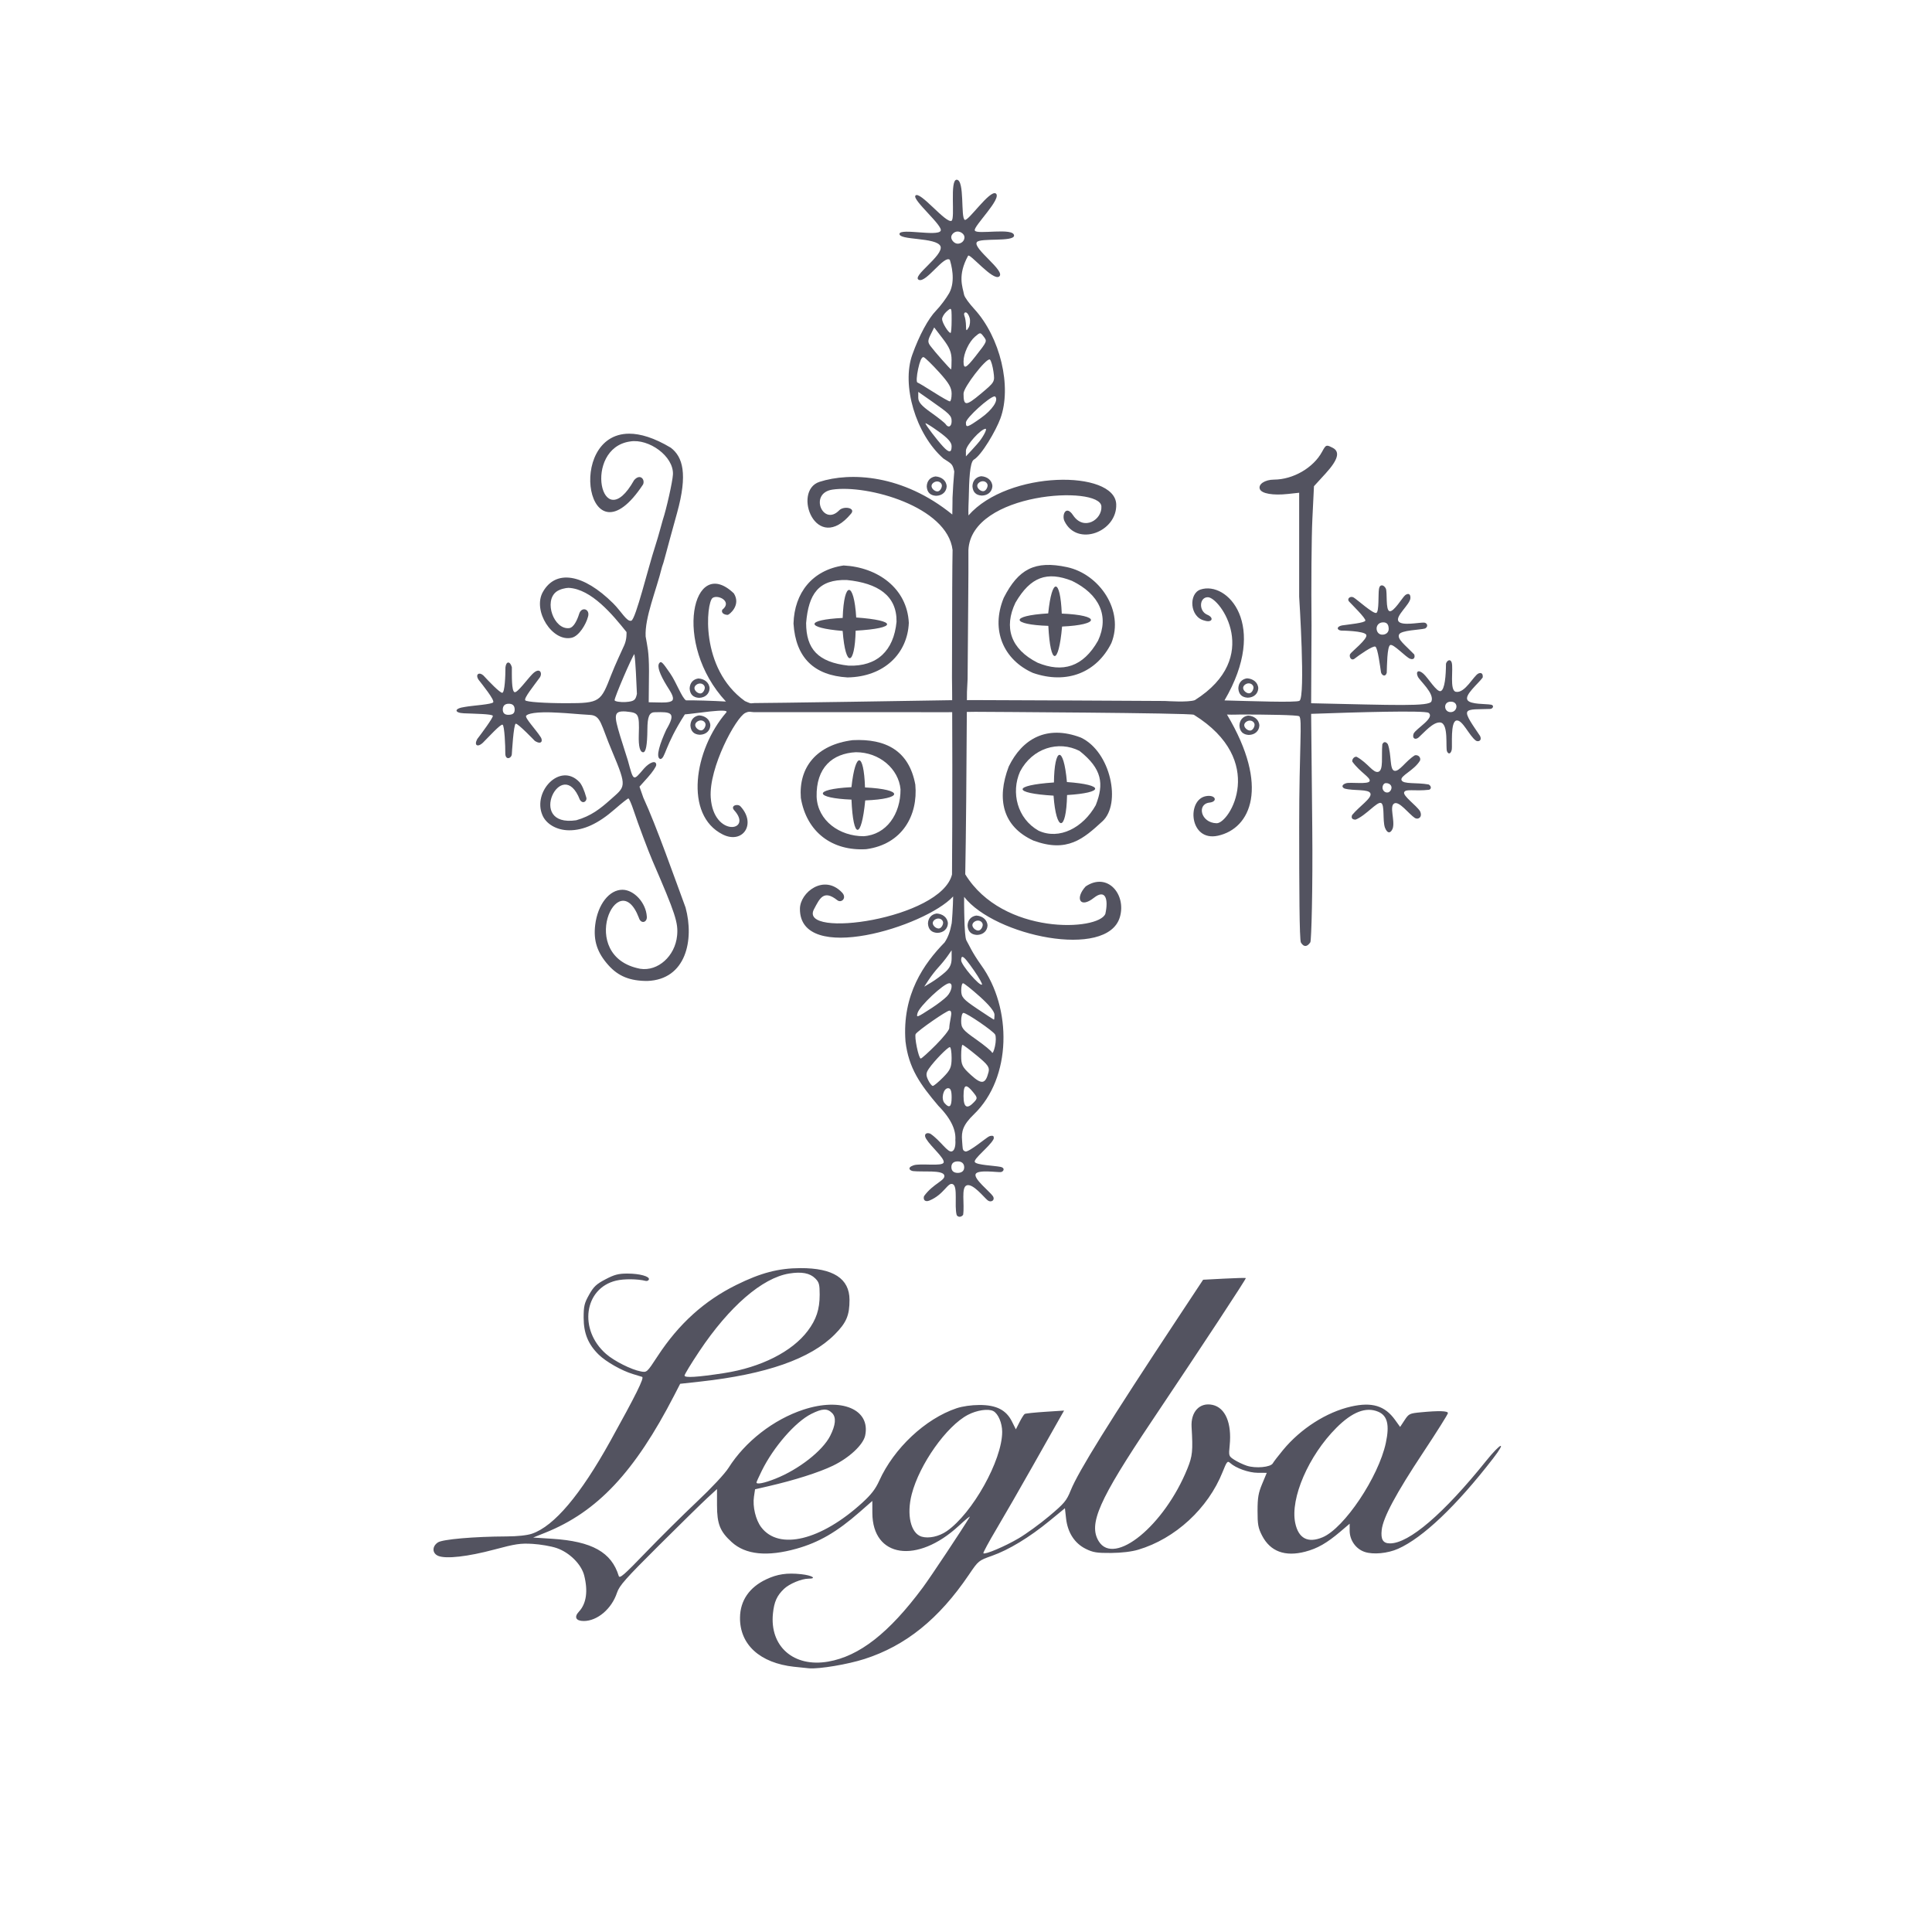 <?xml version="1.0" encoding="UTF-8" standalone="no"?>
<!-- Created with Inkscape (http://www.inkscape.org/) -->

<svg
   xmlns:dc="http://purl.org/dc/elements/1.1/"
   xmlns:cc="http://creativecommons.org/ns#"
   xmlns:rdf="http://www.w3.org/1999/02/22-rdf-syntax-ns#"
   xmlns:svg="http://www.w3.org/2000/svg"
   xmlns="http://www.w3.org/2000/svg"
   xmlns:sodipodi="http://sodipodi.sourceforge.net/DTD/sodipodi-0.dtd"
   xmlns:inkscape="http://www.inkscape.org/namespaces/inkscape"
   width="300mm"
   height="300mm"
   viewBox="0 0 300 300"
   version="1.1"
   id="svg8"
   inkscape:version="0.92.2 (5c3e80d, 2017-08-06)"
   sodipodi:docname="Vertical-Center.svg">
  <defs
     id="defs2" />
  <sodipodi:namedview
     id="base"
     pagecolor="#ffffff"
     bordercolor="#666666"
     borderopacity="1.0"
     inkscape:pageopacity="0.0"
     inkscape:pageshadow="2"
     inkscape:zoom="0.7"
     inkscape:cx="330.99761"
     inkscape:cy="451.68303"
     inkscape:document-units="mm"
     inkscape:current-layer="layer1"
     showgrid="false"
     inkscape:window-width="2560"
     inkscape:window-height="1340"
     inkscape:window-x="2560"
     inkscape:window-y="27"
     inkscape:window-maximized="1" />
  <g
     inkscape:label="Layer 1"
     inkscape:groupmode="layer"
     id="layer1"
     transform="translate(0,3)">
    <g
       id="g891"
       transform="matrix(0.296,0,0,0.296,61.395,191.691)">
      <g
         transform="translate(-719.973,-583.123)"
         id="g102" />
      <path
         inkscape:connector-curvature="0"
         id="path4703"
         d="m 209.231,216.649 c -17.992,-1.966 -28.629,-11.646 -28.444,-25.882 0.115,-8.848 4.884,-15.797 13.708,-19.976 5.864,-2.777 10.934,-3.525 18.429,-2.718 5.659,0.609 8.463,2.346 3.788,2.346 -3.609,0 -10.046,2.684 -12.844,5.356 -3.722,3.555 -5.167,6.765 -5.799,12.893 -1.785,17.303 10.896,28.38 28.93,25.27 16.388,-2.826 31.966,-15.011 49.669,-38.85 4.1,-5.52 20.922,-30.835 24.62,-37.051 0.454,-0.762 -2.101,1.319 -5.68,4.626 -21.912,20.255 -45.314,16.779 -45.391,-6.742 l -0.017,-6.278 -6.674,5.847 c -11.915,10.437 -21.333,15.904 -33.07,19.196 -15.401,4.32 -26.726,3.175 -34.01,-3.438 -6.146,-5.581 -7.72,-9.531 -7.72,-19.371 v -8.474 l -5.063,4.66 c -2.785,2.562 -14.265,13.818 -25.511,25.012 -17.504,17.423 -20.656,20.983 -21.895,24.732 -2.788,8.435 -10.297,14.818 -17.434,14.818 -4.131,0 -5.197,-2.056 -2.542,-4.905 3.892,-4.175 4.848,-10.69 2.779,-18.947 -1.486,-5.93 -7.766,-12.16 -14.569,-14.451 -2.785,-0.938 -8.378,-1.906 -12.428,-2.153 -6.428,-0.391 -9.002,-0.009 -20.232,2.99 -13.755,3.675 -25.112,4.976 -29.251,3.35 -3.328,-1.307 -3.458,-5.013 -0.25,-7.126 2.471,-1.627 18.876,-3.052 35.99,-3.126 5.765,-0.023 10.819,-0.57 13.364,-1.441 11.594,-3.971 25.362,-20.251 41.064,-48.56 13.537,-24.403 17.944,-33.302 16.688,-33.703 -0.668,-0.213 -2.872,-0.886 -4.897,-1.495 -5.79,-1.74 -14.039,-6.427 -17.843,-10.137 -5.557,-5.42 -7.934,-11.24 -7.934,-19.428 0,-6.054 0.365,-7.588 2.86,-12.028 2.387,-4.247 3.809,-5.586 8.597,-8.095 4.69,-2.459 6.787,-3.007 11.502,-3.007 6.417,0 11.854,1.503 11.261,3.112 -0.213,0.578 -0.956,0.909 -1.652,0.736 -4.337,-1.081 -11.397,-1.145 -15.563,-0.141 -16.778,4.045 -19.754,25.739 -5.272,38.43 4.28,3.751 13.191,8.243 18.244,9.196 3.196,0.602 3.208,0.591 8.841,-8.017 11.079,-16.934 24.457,-29.042 41.278,-37.359 12.81,-6.334 22.101,-8.772 33.602,-8.817 17.182,-0.067 25.758,5.467 25.771,16.631 0.008,8.188 -1.62,11.999 -7.779,18.19 -12.707,12.772 -35.848,20.883 -70.467,24.697 l -10.587,1.167 -3.097,6.014 C 125.556,114.473 105.946,135.366 78.609,146.311 l -6.341,2.539 10.024,0.645 c 20.864,1.341 31.071,7.05 34.88,19.506 0.464,1.519 2.8,-0.511 14.088,-12.244 7.442,-7.736 19.526,-19.719 26.854,-26.63 7.799,-7.355 14.701,-14.747 16.644,-17.825 8.705,-13.788 23.583,-25.366 39.234,-30.529 20.027,-6.607 35.35,-0.196 32.451,13.576 -1.019,4.839 -8.364,11.696 -16.957,15.833 -7.289,3.509 -20.105,7.582 -33.75,10.726 l -7.053,1.625 -0.577,3.873 c -0.773,5.173 0.896,12.192 3.81,16.031 9.315,12.273 31.322,6.933 53.032,-12.869 4.667,-4.257 6.919,-7.177 8.871,-11.504 7.7,-17.067 24.224,-32.561 40.571,-38.042 3.078,-1.032 7.771,-1.705 11.968,-1.717 8.896,-0.024 14.062,2.602 17.101,8.694 l 2.038,4.086 1.925,-3.793 c 1.059,-2.086 2.277,-4.011 2.708,-4.279 0.431,-0.267 5.257,-0.777 10.724,-1.132 l 9.939,-0.646 -2.319,4.076 c -1.276,2.242 -7.605,13.444 -14.066,24.893 -6.46,11.449 -15.042,26.361 -19.07,33.136 -4.029,6.777 -7.13,12.515 -6.893,12.754 0.834,0.838 11.333,-3.608 18.521,-7.843 3.992,-2.352 11.217,-7.608 16.055,-11.679 7.928,-6.671 9.039,-8.001 11.256,-13.474 4.062,-10.029 20.176,-35.959 56.308,-90.61 l 13.151,-19.892 11.048,-0.575 c 6.076,-0.316 11.188,-0.452 11.36,-0.303 0.326,0.283 -22.319,34.714 -49.557,75.355 -27.549,41.104 -33.099,53.679 -27.651,62.657 8.131,13.402 34.506,-8.188 46.592,-38.139 2.634,-6.528 2.9,-9.217 2.155,-21.742 -0.478,-8.035 4.308,-13.068 11.019,-11.587 6.692,1.477 10.129,9.582 8.973,21.16 -0.563,5.646 -0.544,5.708 2.414,7.628 1.64,1.065 4.583,2.466 6.541,3.114 4.619,1.529 12.511,0.808 13.654,-1.248 0.47,-0.844 2.918,-4.026 5.441,-7.073 9.258,-11.181 22.778,-19.805 35.614,-22.718 10.955,-2.486 17.721,-0.44 23.066,6.975 l 2.678,3.715 2.334,-3.543 c 2.234,-3.392 2.602,-3.569 8.628,-4.14 9.408,-0.893 14.12,-0.75 14.12,0.428 0,0.571 -5.825,9.835 -12.944,20.586 -14.349,21.668 -21.072,34.218 -21.797,40.698 -0.565,5.035 0.689,7.067 4.361,7.067 10.003,0 28.159,-15.58 50.396,-43.248 7.786,-9.688 11.062,-10.884 3.694,-1.35 -19.214,24.867 -36.855,41.648 -49.865,47.431 -5.487,2.439 -13.076,3.148 -17.542,1.638 -4.629,-1.565 -7.859,-6.15 -7.859,-11.156 v -3.636 l -4.833,4.11 c -7.13,6.062 -12.05,8.877 -18.449,10.556 -10.652,2.794 -18.402,-0.103 -22.694,-8.485 -2.02,-3.944 -2.354,-5.793 -2.343,-12.952 0.009,-6.904 0.431,-9.354 2.425,-14.134 l 2.412,-5.783 -4.726,-0.018 c -4.709,-0.017 -11.501,-2.438 -14.492,-5.159 -1.377,-1.252 -1.734,-0.825 -3.944,4.723 -7.628,19.149 -24.864,35.022 -44.289,40.786 -3.474,1.03 -8.768,1.662 -14.268,1.703 -7.446,0.053 -9.413,-0.266 -13.224,-2.151 -5.848,-2.893 -9.503,-8.524 -10.336,-15.924 l -0.606,-5.385 -8.138,6.673 c -10.495,8.606 -21.281,15.148 -30.146,18.282 -7.017,2.481 -7.086,2.538 -12.12,9.968 -15.712,23.187 -33.113,37.219 -54.777,44.171 -8.729,2.801 -23.492,5.285 -28.999,4.878 -0.76,-0.054 -4.281,-0.418 -7.825,-0.806 z m 277.169,-67.939 c 11.367,-4.772 29.363,-31.632 33.186,-49.53 2.024,-9.476 0.832,-14.31 -4.031,-16.352 -6.386,-2.682 -13.572,0.087 -21.912,8.445 -14.602,14.631 -24.27,36.96 -21.601,49.886 1.688,8.171 6.658,10.784 14.358,7.551 z m -197.18,-3.198 c 13.51,-9.341 29.103,-37.261 29.103,-52.107 0,-4.614 -2.087,-9.525 -4.63,-10.893 -2.605,-1.401 -8.691,-0.499 -13.398,1.985 -11.204,5.913 -25.34,25.902 -29.416,41.594 -2.801,10.784 -0.526,20.575 5.179,22.282 3.707,1.109 9.122,-0.065 13.161,-2.86 z m -89.895,-27.518 c 12.265,-4.858 24.779,-14.635 28.753,-22.465 2.916,-5.744 3.261,-9.752 1.032,-11.991 -2.537,-2.55 -5.157,-2.444 -10.917,0.441 -8.358,4.186 -19.804,17.322 -25.962,29.795 -1.536,3.11 -2.793,5.888 -2.793,6.171 0,1.164 4.031,0.368 9.887,-1.951 z M 172.407,62.583 c 19.303,-2.969 35.705,-11.249 43.928,-22.175 4.482,-5.956 6.246,-11.316 6.246,-18.983 0,-5.369 -0.305,-6.492 -2.308,-8.504 -2.81,-2.824 -7.184,-3.642 -13.737,-2.57 -14.096,2.306 -31.415,17.3 -47.08,40.761 -4.27,6.394 -7.762,12.134 -7.762,12.757 0,1.282 6.75,0.863 20.714,-1.285 z"
         style="fill:#535360;fill-opacity:1;stroke:none;stroke-width:0.923" />
    </g>
    <g
       transform="matrix(0.805,0,0,0.805,62.844,-45.116)"
       id="layer1-3"
       inkscape:label="Layer 1"
       style="fill:#535360;fill-opacity:1">
      <g
         transform="matrix(0.746,0,0,0.746,-18.055,-14.978)"
         id="g1007"
         style="fill:#535360;fill-opacity:1">
        <g
           transform="matrix(0.924,0,0,0.885,15.238,124.802)"
           style="fill:#535360;fill-opacity:1"
           id="g2167">
          <path
             style="fill:#535360;fill-opacity:1;fill-rule:nonzero;stroke:none;stroke-width:0.667"
             d="m 164.417,28.558 c 0.917,0 1.937,0.78 1.925,1.703 -0.015,1.144 -0.972,1.851 -1.889,1.851 -0.917,0 -1.816,-1.041 -1.816,-1.889 0,-0.811 0.863,-1.666 1.779,-1.666 z m -2,22.599 c 0.326,0.045 0.332,0.93 0.332,3.26 0,2.073 -0.132,3.769 -0.295,3.769 -0.609,0 -2.372,-3.005 -2.372,-4.045 0,-0.595 0.601,-1.625 1.334,-2.289 0.494,-0.447 0.804,-0.722 1,-0.695 z m 4.248,1.029 c 0.399,0 0.909,0.729 1.132,1.619 0.223,0.89 0.088,2.164 -0.301,2.832 -0.626,1.076 -0.709,1.013 -0.727,-0.562 -0.011,-0.978 -0.203,-2.254 -0.426,-2.834 -0.223,-0.58 -0.078,-1.055 0.321,-1.055 z m -8.797,4.387 2.423,3.307 c 1.876,2.558 2.429,3.948 2.441,6.141 0.009,1.558 -0.059,2.822 -0.15,2.809 -0.24,-0.034 -4.663,-5.274 -5.754,-6.816 -0.786,-1.112 -0.778,-1.603 0.059,-3.37 z m 12.835,1.72 c 0.301,-7.09e-4 0.539,0.315 0.998,0.942 1.025,1.401 1.046,1.35 -2.285,5.789 -2.67,3.558 -3.334,3.853 -3.334,1.475 0,-2.317 1.524,-5.72 3.252,-7.26 0.707,-0.63 1.069,-0.945 1.369,-0.945 z m -15.846,6.959 c 0.033,0.004 0.065,0.012 0.098,0.027 0.436,0.195 2.368,2.167 4.293,4.383 2.733,3.146 3.5,4.523 3.5,6.278 0,1.236 -0.225,2.245 -0.5,2.244 -0.275,-0.001 -2.3,-1.2 -4.5,-2.664 -2.2,-1.464 -4.26,-2.75 -4.577,-2.857 -0.317,-0.107 -0.224,-1.893 0.207,-3.967 0.449,-2.161 0.922,-3.334 1.381,-3.437 0.033,-0.007 0.065,-0.009 0.098,-0.005 z m 18.529,0.682 c 0.036,0.007 0.066,0.023 0.091,0.048 0.325,0.325 0.769,1.928 0.985,3.563 0.391,2.96 0.375,2.99 -3.596,6.457 -4.142,3.616 -4.785,3.6 -4.785,-0.106 0,-1.841 6.18,-10.181 7.305,-9.963 z m -19.971,9.473 3.5,2.554 c 5.352,3.908 5.832,4.404 5.832,6.039 0,1.568 -0.936,2.036 -1.676,0.838 -0.232,-0.375 -2.049,-1.885 -4.039,-3.355 -2.737,-2.022 -3.617,-3.087 -3.617,-4.375 z m 21.309,1.318 c 0.095,-0.011 0.167,0.005 0.213,0.051 1.043,1.043 -0.814,3.933 -4.059,6.315 -3.764,2.763 -4.131,2.876 -4.131,1.276 0,-1.326 6.553,-7.481 7.977,-7.641 z m -19.29,7.838 c 0.012,-0.003 0.031,-3.55e-4 0.055,0.006 0.343,0.094 1.827,1.081 3.592,2.401 2.631,1.968 3.666,3.185 3.666,4.312 0,1.971 -0.73,1.992 -2.42,0.071 -1.812,-2.061 -4.912,-6.332 -4.912,-6.768 0,-0.012 0.006,-0.02 0.019,-0.022 z m 13.914,84.32 c 1.906,0.014 60.334,0.313 61.186,0.866 20.64,13.386 9.988,31.786 6.364,31.691 -4.483,-0.118 -5.565,-5.595 -2.023,-6.027 2.482,-0.264 1.761,-2.445 -1.012,-1.878 -5.389,1.103 -4.588,13.387 3.421,11.546 9.16,-2.105 14.547,-14.312 2.516,-35.4 1.829,0.09 2.736,-0.011 3.886,-0.011 7.425,0.002 15.807,0.134 16.32,0.509 0.943,0.689 -0.004,9.011 0.003,32.508 0.005,17.252 0.054,32.87 0.484,33.608 0.846,1.453 1.781,1.246 2.635,-0.074 0.297,-0.458 0.709,-15.534 0.539,-33.5 l -0.314,-33.244 c 12.92,-0.489 31.636,-1.043 32.86,-0.301 1.892,1.496 -3.507,4.573 -4.188,6.094 -0.482,1.475 0.557,1.897 1.434,1.076 1.594,-1.492 4.072,-4.605 6.076,-4.344 2.36,0.386 1.384,7.363 1.849,8.451 0.466,1.088 1.161,0.539 1.332,-0.614 0.171,-1.152 -0.428,-8.043 1.276,-8.41 1.704,-0.367 3.556,4.443 5.486,5.889 0.642,0.41 1.763,0.011 1.158,-1.36 -2.121,-3.311 -4.041,-6.015 -3.605,-7.037 0.436,-1.022 3.356,-0.723 6.355,-0.878 0.804,0.039 1.338,-1.068 0.281,-1.252 -1.574,-0.273 -5.605,-0.041 -6.515,-1.275 -1.082,-1.467 2.994,-4.867 4.201,-6.643 0.148,-1.022 -0.281,-1.571 -1.158,-1.203 -1.324,0.555 -3.779,5.903 -6.35,5.362 -1.822,-0.384 -0.641,-6.742 -1.158,-8.549 -0.342,-1.195 -1.373,-0.609 -1.601,0.365 -0.012,3.348 -0.314,7.579 -1.483,7.984 -1.095,0.38 -3.501,-3.839 -4.808,-5.059 -1.461,-1.363 -2.212,-0.644 -1.602,0.792 0.496,1.212 4.739,4.925 3.823,7.266 -0.616,1.531 -9.849,1.1 -33.662,0.549 l 0.107,-22.66 c -0.114,-11.917 -0.007,-25.962 0.238,-31.21 l 0.445,-9.543 3.262,-3.726 c 3.485,-3.982 4.109,-6.353 1.973,-7.496 -0.672,-0.36 -1.106,-0.579 -1.443,-0.603 -0.561,-0.041 -0.852,0.46 -1.522,1.757 -2.425,4.689 -8.09,8.119 -13.453,8.145 -2.576,0.013 -4.498,1.365 -3.955,2.781 0.504,1.313 3.67,1.881 7.849,1.41 l 3.147,-0.355 v 30.369 c 0,0 1.821,29.37 0.083,30.416 -0.939,0.565 -13.631,0.091 -20.98,-0.113 12.406,-22.121 0.734,-35.003 -6.723,-32.388 -3.351,1.176 -3.041,8.099 1.148,9.067 2.103,0.723 2.825,-0.853 0.631,-1.769 -2.342,-1.162 -2.071,-5.103 0.307,-5.056 3.41,0.067 15.323,17.562 -3.666,30.073 -1.918,0.69 -7.653,0.267 -8.35,0.238 -1.132,-0.047 -53.04,-0.256 -53.04,-0.256 0,0 -7.104,0.029 -7.366,0.037 -1.556,0.049 -53.501,0.888 -54.495,0.829 -1.384,0.139 -0.974,0.14 -2.647,-0.579 -12.732,-9.564 -10.796,-28.813 -9.06,-30.124 1.485,-1.122 5.642,1.029 2.726,3.438 -0.449,1.146 0.927,1.536 1.557,1.491 0.341,-0.024 3.779,-2.769 1.684,-6.265 -11.488,-11.519 -17.315,14.684 -2.219,31.593 0.714,0.8 0.246,0.015 0,0 -3.588,-0.224 -9.312,-0.403 -11.151,-0.336 -1.153,-0.663 -2.72,-5.273 -4.461,-7.897 -2.027,-3.053 -2.496,-3.768 -3.05,-2.978 -0.67,0.955 0.199,3.337 2.085,6.556 0.935,1.596 2.224,3.406 1.582,4.344 -0.669,0.702 -2.748,0.603 -4.01,0.578 l -2.609,-0.053 0.082,-9.074 c -0.016,-5.925 -0.448,-7.077 -0.939,-10.156 -0.273,-5.533 2.927,-13.295 4.591,-20.343 0.506,-1.298 0.86,-3.207 4.19,-15.706 C 88.965,99.315 87.492,94.395 84.176,91.731 79.495,88.801 75.63,87.613 72.503,87.621 l -8e-6,-8.9e-5 c -17.943,0.046 -11.632,39.444 3.895,14.837 0.629,-1.467 -0.827,-3.286 -2.508,-1.254 -9.214,17.136 -14.492,-9.345 -1.105,-11.309 5.205,-0.907 12.234,4.308 11.975,9.656 -0.101,2.083 -1.843,10.178 -2.849,13.301 -0.177,0.55 -1.082,4.294 -2.101,7.594 -2.043,6.538 -5.464,21.393 -6.699,21.814 -1.235,0.421 -2.775,-2.691 -5.075,-5.073 -8.378,-8.677 -16.089,-9.975 -19.678,-3.311 -2.948,5.474 2.665,14.722 8.108,13.356 2.047,-0.514 3.978,-3.951 4.5,-6.031 0.756,-2.34 -1.767,-3.205 -2.435,-0.979 -0.535,1.781 -1.499,4.051 -2.813,4.208 -4.253,0.507 -7.148,-7.835 -3.58,-10.641 0.966,-0.76 2.666,-1.123 3.416,-1.123 6.399,0.307 12.386,7.918 16.215,12.908 3.55e-4,0.245 0.122,2.107 -0.646,3.879 -0.768,1.772 -2.55,5.726 -3.639,8.656 -2.907,7.825 -3.096,8.262 -12.47,8.262 -6.123,0 -11.309,-0.371 -11.586,-0.86 -0.397,-0.625 2.179,-3.942 4.057,-6.631 0.838,-1.216 0.083,-3.258 -2.045,-1.041 -1.36,1.417 -4.227,5.581 -4.994,5.303 -0.883,-0.321 -0.752,-4.909 -0.762,-7.266 -0.449,-1.812 -1.593,-1.907 -1.793,0.018 -10e-7,2.511 -0.19,7.299 -0.875,7.428 -0.611,0.115 -3.827,-3.386 -5.287,-5.049 -1.166,-1.12 -2.355,-0.398 -1.379,1.209 1.188,1.609 4.445,5.807 4.129,6.596 -0.314,0.648 -5.694,0.949 -7.894,1.367 -3.205,0.449 -3.028,1.745 -0.348,1.871 3.005,0.141 7.858,0.179 8.117,0.727 0.213,0.45 -3.434,5.553 -4.358,6.799 -0.99,1.92 0.17,2.456 1.538,1.117 1.603,-1.654 4.94,-5.516 5.541,-5.316 0.56,0.186 0.799,6.432 0.773,8.297 -0.031,2.279 1.795,1.556 1.831,0.279 0,0 0.48,-8.738 1.096,-8.865 0.616,-0.127 5.33,5.018 5.33,5.018 2.053,1.364 2.329,-0.245 1.528,-1.279 -1.218,-1.98 -4.333,-5.424 -3.959,-6.041 0.335,-0.553 2.478,-1.335 9.134,-0.905 2.488,0.116 5.154,0.422 8.754,0.643 3.103,0.176 2.974,2.766 6.152,10.572 4.36,10.806 3.755,10.243 -0.537,14.27 -2.734,2.537 -5.327,4.703 -9.478,5.934 -14.264,2.207 -3.969,-19.431 1.021,-5.992 0.86,1.446 2.031,0.35 1.822,-0.569 -0.606,-2.315 -1.363,-3.962 -1.966,-4.611 -5.354,-5.868 -13.177,2.781 -10.336,9.69 1.016,2.53 3.923,4.39 7.441,4.414 4.096,0.028 8.151,-1.921 12.785,-6.144 1.911,-1.742 3.634,-3.166 3.828,-3.166 0.194,0 0.854,1.575 1.465,3.5 1.26,3.966 4.089,11.841 5.33,14.834 6.372,15.364 7.199,18 6.835,21.78 -0.574,5.976 -5.366,10.462 -10.32,9.658 -18.027,-3.596 -6.21,-30.831 -0.385,-14.922 0.566,1.962 2.367,1.401 2.234,-0.319 -0.246,-4.116 -3.613,-7.805 -6.777,-7.844 -3.727,-0.045 -6.97,4.293 -7.67,10.264 -0.541,4.615 0.57,8.141 3.719,11.799 2.77,3.218 6.008,4.584 10.859,4.584 10.872,-0.402 13.161,-12.002 10.713,-21.44 -2.932,-8.265 -8.173,-23.875 -11.818,-32.11 l -1.078,-3.217 2.343,-2.737 c 1.288,-1.505 2.342,-3.133 2.342,-3.617 0,-1.483 -1.813,-0.822 -3.399,1.023 -3.109,3.8 -2.908,3.867 -4.537,-2.318 -0.514,-1.788 -1.542,-5 -2.166,-7.172 -1.707,-5.948 -1.917,-7.361 1.513,-7.154 3.633,0.402 3.906,0.41 3.708,6.879 -0.105,3.423 0.347,4.99 1.209,5.048 0.76,0.02 1.16,-1.966 1.198,-6.713 0.028,-3.602 0.494,-4.936 2.008,-4.984 4.686,-0.148 6.131,0.004 3.279,5.098 -1.676,3.79 -3.121,8.1 -1.678,8.574 1.423,-0.109 1.157,-3.778 6.875,-13.048 2.47,-0.167 12.745,-1.951 11.593,-0.559 -9.06,10.948 -11.848,30.01 -0.969,35.658 5.557,2.885 9.487,-3.057 4.949,-8.212 -0.797,-0.905 -2.904,-0.218 -1.791,1.101 5.45,6.195 -5.783,8.097 -6.54,-3.693 -0.561,-8.731 7.048,-23.404 9.669,-24.718 1.176,-0.59 1.504,-0.236 2.391,-0.226 1.041,0.012 53.067,-0.022 54.276,0.013 1.003,0.029 5.774,-0.128 7.68,-0.114 z m 2.904,-82.691 c 0.461,-0.005 -0.418,1.893 -1.682,3.627 -0.281,0.385 -1.257,1.541 -2.168,2.568 l -1.656,1.867 v -1.658 c 0,-1.53 4.177,-6.389 5.506,-6.405 z m 110.951,45.748 c -0.389,-0.038 -0.748,0.251 -0.869,1.043 -0.242,1.583 0.074,6.548 -0.724,6.998 -0.799,0.45 -5.537,-4.045 -6.41,-4.529 -0.873,-0.484 -1.953,0.376 -1.195,1.244 0.758,0.868 4.701,4.877 4.518,5.549 -0.183,0.672 -4.539,1.083 -6.541,1.397 -1.584,0.335 -1.486,1.383 -0.195,1.513 0,0 6.461,0.052 6.994,1.231 0.533,1.179 -4.233,5.007 -4.531,5.66 -0.298,0.653 0.191,1.943 1.137,1.403 1.342,-1.106 5.269,-3.978 5.936,-3.61 0.693,0.368 1.343,5.928 1.59,7.543 0.254,0.917 1.247,1.411 1.598,0.105 0.073,-1.918 0.083,-7.705 0.982,-8.115 0.899,-0.41 4.349,3.541 5.54,4.006 1.19,0.465 1.443,-0.541 1.166,-1.262 -2.554,-2.77 -4.811,-4.447 -4.246,-5.808 0.515,-1.283 5.887,-1.343 7.304,-1.768 1.012,-0.613 0.535,-1.665 -0.291,-1.719 -1.318,-0.086 -6.217,1.032 -7.164,-0.375 -1.004,-1.492 3.262,-4.946 3.334,-6.788 0.055,-1.398 -0.748,-1.439 -1.477,-0.835 -0.729,0.604 -3.203,5.008 -4.369,4.654 -1.167,-0.354 -0.563,-5.567 -1.039,-6.611 -0.238,-0.522 -0.656,-0.888 -1.045,-0.926 z m 0.268,10.803 c 1.283,-0.026 1.558,0.896 1.584,1.865 0.026,0.969 -0.628,1.672 -1.662,1.733 -1.034,0.061 -1.636,-0.712 -1.715,-1.629 -0.079,-0.917 0.51,-1.943 1.793,-1.969 z m -209.498,9.271 c 0.396,3.044 0.497,7.302 0.706,11.619 -0.366,1.742 -0.649,2.209 -3.099,2.387 -1.558,0.113 -3.149,-0.181 -3.149,-0.524 0,-0.926 4.87,-12.748 5.542,-13.482 z m 228.418,13.905 c 2.315,-0.045 1.992,2.998 0.051,3.057 -1.98,0.059 -2.229,-3.036 -0.051,-3.057 z m -263.625,0.609 c 1.029,-0.018 1.707,0.442 1.707,1.705 0,1.263 -0.738,1.49 -1.707,1.525 -0.97,0.035 -1.622,-0.408 -1.621,-1.525 0.001,-1.117 0.592,-1.687 1.621,-1.705 z m 245.24,11.221 c -0.28,-0.016 -0.545,0.178 -0.732,0.639 -0.294,3.438 0.373,7.52 -1.09,8.02 -1.463,0.499 -2.911,-2.559 -6.109,-4.39 -0.785,-0.126 -1.389,0.937 -1.174,1.455 2.205,3.136 5.134,4.606 4.826,5.648 -0.308,1.042 -5.371,0.253 -6.574,0.629 -1.203,0.376 -1.355,1.122 -0.443,1.558 2.679,0.748 6.799,0.065 7.242,1.44 0.443,1.375 -3.091,3.72 -5.127,6.287 -0.323,0.848 -0.019,1.351 0.967,1.351 2.914,-1.214 6.02,-5.345 7.117,-4.863 1.097,0.482 0.379,5.087 1.102,7.227 0.706,1.856 1.64,1.669 2.191,0.158 0.642,-2.318 -1.007,-6.359 0.373,-7.232 1.381,-0.874 4.129,3.093 5.826,4.244 0.987,0.584 2.192,-0.336 1.418,-2.006 -0.982,-1.663 -4.894,-4.494 -4.43,-5.549 0.464,-1.055 2.862,-0.225 6.963,-0.701 0.712,-0.256 0.642,-1.11 -0.115,-1.549 -3.405,-0.64 -7.098,-0.015 -7.59,-1.267 -0.493,-1.253 3.523,-2.804 5.182,-5.734 0.273,-0.88 -0.481,-1.737 -1.44,-1.531 -2.566,1.629 -4.363,4.878 -5.742,4.531 -1.378,-0.347 -0.748,-4.618 -1.822,-7.74 -0.243,-0.381 -0.538,-0.608 -0.819,-0.623 z m 0.254,11.971 c 1.242,-0.052 2.106,1.095 1.248,2.268 -0.733,1.002 -2.176,0.319 -2.176,-0.936 0,-0.733 0.417,-1.332 0.928,-1.332 z M 162.697,230.967 c -0.331,1.932 -0.924,3.779 -1.918,5.297 -5.72,6.122 -11.932,15.181 -10.941,28.92 0.879,7.833 4.142,12.59 9.217,18.832 3.863,4.099 4.919,7.387 4.735,9.986 0,0 0.263,2.801 -0.94,3.299 -1.202,0.498 -3.181,-3.145 -6.074,-5.168 -1.169,-0.471 -1.936,0.231 -1.142,1.533 1.39,2.357 5.076,5.502 4.896,6.834 -0.18,1.332 -6.512,0.19 -8.447,0.885 -1.935,0.696 -0.997,1.585 -0.088,1.689 2.655,0.306 8.157,-0.376 8.678,1.174 0.521,1.55 -3.064,2.38 -5.654,6.15 -0.309,1.171 0.399,1.755 1.506,1.283 4.155,-1.771 5.18,-5.549 6.588,-4.773 1.408,0.776 0.356,6.119 1.035,8.959 0.229,0.598 1.167,0.856 1.816,-0.006 0.464,-3.121 -0.655,-8.122 1.067,-8.647 1.722,-0.525 4.719,3.466 5.75,4.352 1.032,0.885 2.273,-0.069 1.468,-1.242 -0.944,-1.374 -5.299,-4.926 -4.795,-6.356 0.504,-1.43 6.349,-0.471 7.096,-0.611 0.747,-0.14 1.226,-1.176 -0.025,-1.5 -1.868,-0.401 -6.816,-0.543 -7.289,-1.432 -0.473,-0.889 4.178,-4.567 5.174,-6.572 0.056,-0.112 0.114,-0.199 0.125,-0.309 0.023,-0.23 0.035,-0.521 -0.131,-0.682 -0.149,-0.144 -0.408,-0.11 -0.615,-0.096 -0.204,0.014 -0.387,0.087 -0.586,0.178 -0.692,0.314 -5.669,4.687 -6.61,4.386 -0.941,-0.3 -0.717,-0.916 -0.924,-3.226 -0.207,-2.559 0.191,-4.497 3.35,-7.658 10.552,-10.653 10.706,-30.998 1.957,-43.603 -2.643,-3.903 -3.242,-5.648 -4.111,-7.205 -0.351,-0.76 -0.441,-3.535 -0.503,-4.625 -0.031,-0.543 -0.164,-5.766 -0.116,-8.073 8.511,11.463 40.015,18.334 43.568,5.965 1.895,-6.599 -3.41,-13.312 -9.558,-9.008 -3.046,3.481 -1.582,6.538 2.28,3.349 3.271,-2.702 4.134,0.354 3.233,4.647 -1.851,5.021 -28.693,6.378 -39.212,-11.532 0.206,-11.031 0.35,-28.824 0.483,-53.319 0.006,-1.028 0.168,-2.662 0.174,-3.694 0.088,-15.662 0.284,-30.549 0.226,-37.722 0.791,-17.002 36.82,-19.009 37.215,-12.782 0.249,3.912 -4.913,7.32 -7.933,2.593 -1.995,-3.122 -3.212,-0.024 -2.395,1.739 3.518,7.591 14.763,3.153 14.477,-4.938 -0.356,-10.055 -30.203,-10.005 -41.35,3.266 -0.079,-1.701 0.072,-4.2 0.089,-5.175 0.086,-4.925 0.267,-10.239 1.373,-11.089 2.216,-1.302 6.231,-8.524 7.473,-12.054 3.27,-9.296 -0.031,-23.73 -7.32,-32.02 -1.28,-1.456 -2.659,-3.321 -2.84,-4.146 -0.399,-2.268 -1.903,-5.586 1.125,-11.389 0.504,-0.781 6.932,7.399 8.678,6.085 2.047,-1.544 -7.515,-8.246 -6.224,-10.062 0.947,-1.303 10.329,-4.26e-4 10.41,-1.906 -0.002,-2.486 -10.626,-0.147 -10.982,-1.51 -0.509,-1.109 7.736,-9.396 5.869,-10.801 -1.691,-1.1 -7.691,8.161 -8.678,7.711 -1.212,-0.598 0.039,-11.698 -2.266,-11.725 v 0 c -2.013,0.018 -0.364,11.38 -1.45,12 -1.584,0.835 -8.83,-8.843 -10.09,-7.374 -0.995,1.246 7.934,8.949 7.039,10.319 -0.9,1.667 -10.983,-0.772 -11.496,0.783 -0.43,2.054 10.391,0.988 11.474,3.73 0.899,2.701 -8.32,8.844 -6.031,9.807 2.058,0.851 7.074,-7.32 8.625,-5.869 0.361,1.19 1.715,6.042 -0.139,9.68 -0.875,1.602 -2.53,3.911 -3.678,5.132 -2.183,2.321 -4.724,7.233 -6.668,12.887 -3.063,8.908 0.914,23.18 8.674,30.342 2.347,1.602 2.578,1.541 3.061,3.807 -0.227,2.557 -0.374,5.226 -0.487,7.661 -0.031,0.665 0.022,1.674 -0.062,4.907 -13.864,-11.768 -28.561,-12.428 -37.156,-9.547 -7.799,2.614 -0.93,21.571 8.844,9.278 1.34,-1.685 -2.075,-2.318 -3.347,-0.949 -4.497,4.836 -8.583,-5.025 -1.879,-6.06 9.804,-1.512 32.149,4.948 33.616,17.652 -0.092,4.918 -0.125,12.638 -0.17,37.278 -0.005,2.916 0.052,1.249 0.046,4.507 0.134,30.899 -0.038,53.016 -0.038,53.016 -3.1,13.07 -43.07,18.854 -38.621,10.14 1.609,-3.151 2.678,-5.802 6.524,-2.627 1.125,0.928 2.784,-0.64 1.322,-2.247 -5.034,-5.533 -11.748,-0.051 -11.781,4.749 -0.113,16.469 34.962,5.307 42.871,-3.599 -0.012,2.379 -0.338,8.139 -0.466,8.139 z m 0.051,7.588 v 2.358 c 0,1.713 -0.499,2.823 -1.832,4.062 -1.008,0.938 -2.734,2.268 -3.834,2.957 l -2,1.254 1.254,-2 c 0.689,-1.1 1.917,-2.749 2.73,-3.666 0.813,-0.917 1.974,-2.41 2.58,-3.316 z m 2.971,1.925 c 0.031,-0.005 0.065,-0.004 0.101,0.004 0.487,0.107 1.471,1.38 3.262,4.078 1.356,2.042 2.33,3.85 2.164,4.016 -0.607,0.607 -5.83,-5.739 -5.83,-7.084 0,-0.63 0.086,-0.979 0.303,-1.014 z m -3.629,7.705 c 1.129,0 0.723,2.346 -0.664,3.834 -0.727,0.781 -2.602,2.286 -4.166,3.345 -4.333,2.934 -4.425,2.971 -4.047,1.526 0.522,-1.995 7.363,-8.705 8.877,-8.705 z m 3.852,0 c 0.289,0 2.388,1.74 4.666,3.868 2.648,2.473 4.14,4.397 4.14,5.334 0,0.806 -0.074,1.454 -0.166,1.438 -0.092,-0.016 -2.182,-1.442 -4.645,-3.168 -3.944,-2.764 -4.48,-3.396 -4.5,-5.305 -0.012,-1.192 0.215,-2.166 0.504,-2.166 z m -3.826,8 c 0.541,0 0.665,0.676 0.383,2.084 -0.229,1.146 -0.416,2.517 -0.416,3.049 0,0.531 -1.695,2.743 -3.768,4.915 -2.072,2.173 -3.964,3.951 -4.203,3.951 -0.601,0 -1.88,-6.513 -1.41,-7.184 0.788,-1.127 8.646,-6.816 9.414,-6.816 z m 3.938,0.666 c 0.914,0 8.251,5.228 8.857,6.311 0.28,0.5 0.264,2.06 -0.035,3.467 -0.299,1.406 -0.676,2.209 -0.836,1.783 -0.16,-0.426 -2.165,-2.15 -4.457,-3.832 -3.736,-2.742 -4.166,-3.299 -4.166,-5.393 0,-1.284 0.286,-2.336 0.637,-2.336 z m -0.26,9.334 c 0.208,0 2.023,1.421 4.033,3.156 3.107,2.682 3.595,3.406 3.246,4.832 -0.856,3.501 -1.912,3.683 -4.902,0.838 -2.457,-2.338 -2.754,-2.953 -2.754,-5.722 0,-1.707 0.169,-3.104 0.377,-3.104 z m -3.549,0.666 c 0.278,0 0.501,1.426 0.498,3.167 -0.005,2.711 -0.346,3.526 -2.375,5.666 -1.303,1.375 -2.602,2.5 -2.887,2.5 -0.285,0 -0.876,-0.786 -1.315,-1.748 -0.65,-1.426 -0.608,-2.039 0.229,-3.315 1.433,-2.188 5.243,-6.271 5.85,-6.271 z m 4.576,11.451 c 0.414,-0.006 1.026,0.553 1.891,1.652 1.305,1.659 1.321,1.847 0.277,3 -1.925,2.128 -2.906,1.53 -2.906,-1.77 0,-1.933 0.206,-2.875 0.738,-2.883 z m -5.058,0.549 c 0.707,0 0.986,0.757 0.986,2.668 0,2.804 -0.622,3.326 -1.993,1.674 -1.04,-1.253 -0.323,-4.342 1.006,-4.342 z m 2.713,21.388 c 1.054,10e-4 1.792,0.587 1.792,1.729 1.4e-4,1.142 -0.813,1.628 -1.813,1.628 -1,0 -1.775,-0.487 -1.777,-1.685 -0.002,-1.198 0.744,-1.673 1.798,-1.672 z"
             id="path914"
             inkscape:connector-curvature="0"
             sodipodi:nodetypes="cssscsssccsccccscscccccsccscscccccscccsccccsccccssscccssccscccsccscssscsscscccccccccccccccccccccsscccccccccccccccccsscsccscscscccsccscsccccccscsccscscccccccssccccssccccccccccccccccscsccccccccccccccsccsccccsccccccsccscscccccccccssscsssszsccscscscccccccccccccccccscccsccscccscccscccccscccsccccccccccccccccccccccccsccsccscccscccccccccccccccccccccccccccscscscsccsccssssccsccccccccccscccccccccsccsscssssccscsssscssccccccsscsccsscssscssscscssssccsssscccssssccsssccccssccccccccccccccccc" />
          <path
             style="color:#000000;font-style:normal;font-variant:normal;font-weight:normal;font-stretch:normal;font-size:medium;line-height:normal;font-family:sans-serif;font-variant-ligatures:normal;font-variant-position:normal;font-variant-caps:normal;font-variant-numeric:normal;font-variant-alternates:normal;font-feature-settings:normal;text-indent:0;text-align:start;text-decoration:none;text-decoration-line:none;text-decoration-style:solid;text-decoration-color:#000000;letter-spacing:normal;word-spacing:normal;text-transform:none;writing-mode:lr-tb;direction:ltr;text-orientation:mixed;dominant-baseline:auto;baseline-shift:baseline;text-anchor:start;white-space:normal;shape-padding:0;clip-rule:nonzero;display:inline;overflow:visible;visibility:visible;opacity:1;isolation:auto;mix-blend-mode:normal;color-interpolation:sRGB;color-interpolation-filters:linearRGB;solid-color:#000000;solid-opacity:1;vector-effect:none;fill:#535360;fill-opacity:1;fill-rule:nonzero;stroke:none;stroke-width:2.634;stroke-linecap:butt;stroke-linejoin:miter;stroke-miterlimit:4;stroke-dasharray:none;stroke-dashoffset:0;stroke-opacity:1;color-rendering:auto;image-rendering:auto;shape-rendering:auto;text-rendering:auto;enable-background:accumulate"
             d="m 132.523,126.128 c -8.769,1.334 -13.789,8.011 -14.021,16.978 0.608,10.001 5.777,15.153 15.115,15.73 10.266,-0.178 16.781,-7.006 17.153,-15.932 -0.461,-10.162 -8.788,-16.286 -18.247,-16.775 z m 0.884,4.243 c 8.762,0.914 14.029,4.6 13.927,12.192 -0.788,8.514 -5.477,13.123 -13.409,12.836 -8.643,-0.996 -11.873,-4.923 -11.894,-12.443 0.674,-8.559 3.508,-12.792 11.376,-12.585 z"
             id="path1348"
             inkscape:connector-curvature="0"
             sodipodi:nodetypes="cccccccccc" />
          <path
             style="color:#000000;font-style:normal;font-variant:normal;font-weight:normal;font-stretch:normal;font-size:medium;line-height:normal;font-family:sans-serif;font-variant-ligatures:normal;font-variant-position:normal;font-variant-caps:normal;font-variant-numeric:normal;font-variant-alternates:normal;font-feature-settings:normal;text-indent:0;text-align:start;text-decoration:none;text-decoration-line:none;text-decoration-style:solid;text-decoration-color:#000000;letter-spacing:normal;word-spacing:normal;text-transform:none;writing-mode:lr-tb;direction:ltr;text-orientation:mixed;dominant-baseline:auto;baseline-shift:baseline;text-anchor:start;white-space:normal;shape-padding:0;clip-rule:nonzero;display:inline;overflow:visible;visibility:visible;opacity:1;isolation:auto;mix-blend-mode:normal;color-interpolation:sRGB;color-interpolation-filters:linearRGB;solid-color:#000000;solid-opacity:1;vector-effect:none;fill:#535360;fill-opacity:1;fill-rule:nonzero;stroke:none;stroke-width:2.634;stroke-linecap:butt;stroke-linejoin:miter;stroke-miterlimit:4;stroke-dasharray:none;stroke-dashoffset:0;stroke-opacity:1;color-rendering:auto;image-rendering:auto;shape-rendering:auto;text-rendering:auto;enable-background:accumulate"
             d="m 207.45,148.801 c 3.665,-9.524 -3.372,-20.158 -12.392,-22.184 -9.021,-2.027 -13.615,0.546 -17.723,8.952 -3.765,9.553 0.049,18.185 8.153,21.945 9.565,3.464 17.889,-0.161 21.962,-8.713 z m -3.721,-0.721 c -4.199,7.745 -9.939,9.462 -16.914,6.461 -7.564,-3.987 -9.513,-10.312 -6.213,-17.53 4.228,-7.603 8.869,-9.253 15.825,-6.394 7.649,3.899 10.505,10.273 7.301,17.463 z"
             id="path1348-3"
             inkscape:connector-curvature="0"
             sodipodi:nodetypes="czcccccccc" />
          <path
             style="color:#000000;font-style:normal;font-variant:normal;font-weight:normal;font-stretch:normal;font-size:medium;line-height:normal;font-family:sans-serif;font-variant-ligatures:normal;font-variant-position:normal;font-variant-caps:normal;font-variant-numeric:normal;font-variant-alternates:normal;font-feature-settings:normal;text-indent:0;text-align:start;text-decoration:none;text-decoration-line:none;text-decoration-style:solid;text-decoration-color:#000000;letter-spacing:normal;word-spacing:normal;text-transform:none;writing-mode:lr-tb;direction:ltr;text-orientation:mixed;dominant-baseline:auto;baseline-shift:baseline;text-anchor:start;white-space:normal;shape-padding:0;clip-rule:nonzero;display:inline;overflow:visible;visibility:visible;opacity:1;isolation:auto;mix-blend-mode:normal;color-interpolation:sRGB;color-interpolation-filters:linearRGB;solid-color:#000000;solid-opacity:1;vector-effect:none;fill:#535360;fill-opacity:1;fill-rule:nonzero;stroke:none;stroke-width:2.634;stroke-linecap:butt;stroke-linejoin:miter;stroke-miterlimit:4;stroke-dasharray:none;stroke-dashoffset:0;stroke-opacity:1;color-rendering:auto;image-rendering:auto;shape-rendering:auto;text-rendering:auto;enable-background:accumulate"
             d="m 185.6,206.488 c 9.515,3.69 14.045,-0.531 19.363,-5.627 5.319,-5.097 2.341,-20.325 -6.054,-24.454 -9.543,-3.789 -16.394,0.36 -20.175,8.455 -3.489,9.556 -1.676,17.532 6.866,21.626 z m 1.465,-2.881 c -5.988,-3.547 -7.74,-11.191 -5.17,-17.262 3.424,-6.837 10.732,-9.177 16.643,-6.037 6.355,5.245 6.884,9.657 4.544,15.844 -3.515,6.564 -10.18,10.274 -16.018,7.455 z"
             id="path1348-3-6"
             inkscape:connector-curvature="0"
             sodipodi:nodetypes="czcccccccc" />
          <path
             style="color:#000000;font-style:normal;font-variant:normal;font-weight:normal;font-stretch:normal;font-size:medium;line-height:normal;font-family:sans-serif;font-variant-ligatures:normal;font-variant-position:normal;font-variant-caps:normal;font-variant-numeric:normal;font-variant-alternates:normal;font-feature-settings:normal;text-indent:0;text-align:start;text-decoration:none;text-decoration-line:none;text-decoration-style:solid;text-decoration-color:#000000;letter-spacing:normal;word-spacing:normal;text-transform:none;writing-mode:lr-tb;direction:ltr;text-orientation:mixed;dominant-baseline:auto;baseline-shift:baseline;text-anchor:start;white-space:normal;shape-padding:0;clip-rule:nonzero;display:inline;overflow:visible;visibility:visible;opacity:1;isolation:auto;mix-blend-mode:normal;color-interpolation:sRGB;color-interpolation-filters:linearRGB;solid-color:#000000;solid-opacity:1;vector-effect:none;fill:#535360;fill-opacity:1;fill-rule:nonzero;stroke:none;stroke-width:2.634;stroke-linecap:butt;stroke-linejoin:miter;stroke-miterlimit:4;stroke-dasharray:none;stroke-dashoffset:0;stroke-opacity:1;color-rendering:auto;image-rendering:auto;shape-rendering:auto;text-rendering:auto;enable-background:accumulate"
             d="m 138.837,209.018 c 10.106,-1.421 14.545,-9.913 13.753,-18.847 -1.744,-9.866 -8.183,-13.5 -17.526,-13.009 -10.179,1.347 -15.157,7.978 -14.509,16.888 1.616,10.044 8.828,15.56 18.282,14.968 z m -0.736,-3.789 c -6.66,8.5e-4 -12.816,-4.48 -13.132,-11.496 -0.187,-8.548 4.415,-12.696 10.984,-13.047 6.73,0.004 11.976,4.974 12.496,10.831 0.037,7.236 -3.94,13.29 -10.348,13.712 z"
             id="path1348-3-7"
             inkscape:connector-curvature="0"
             sodipodi:nodetypes="cccccccccc" />
          <path
             style="color:#000000;font-style:normal;font-variant:normal;font-weight:normal;font-stretch:normal;font-size:medium;line-height:normal;font-family:sans-serif;font-variant-ligatures:normal;font-variant-position:normal;font-variant-caps:normal;font-variant-numeric:normal;font-variant-alternates:normal;font-feature-settings:normal;text-indent:0;text-align:start;text-decoration:none;text-decoration-line:none;text-decoration-style:solid;text-decoration-color:#000000;letter-spacing:normal;word-spacing:normal;text-transform:none;writing-mode:lr-tb;direction:ltr;text-orientation:mixed;dominant-baseline:auto;baseline-shift:baseline;text-anchor:start;white-space:normal;shape-padding:0;clip-rule:nonzero;display:inline;overflow:visible;visibility:visible;opacity:1;isolation:auto;mix-blend-mode:normal;color-interpolation:sRGB;color-interpolation-filters:linearRGB;solid-color:#000000;solid-opacity:1;vector-effect:none;fill:#535360;fill-opacity:1;fill-rule:nonzero;stroke:none;stroke-width:0.455;stroke-linecap:butt;stroke-linejoin:miter;stroke-miterlimit:4;stroke-dasharray:none;stroke-dashoffset:0;stroke-opacity:1;color-rendering:auto;image-rendering:auto;shape-rendering:auto;text-rendering:auto;enable-background:accumulate"
             d="m 91.862,159.142 c -1.517,0.231 -2.385,1.386 -2.425,2.936 0.105,1.73 0.999,2.621 2.614,2.72 1.776,-0.031 2.902,-1.212 2.967,-2.755 -0.08,-1.758 -1.52,-2.817 -3.156,-2.901 z m 0.499,1.465 c 0.782,0.011 1.329,0.631 1.316,1.249 -0.014,0.618 -0.533,1.712 -1.302,1.664 -0.769,-0.048 -1.551,-0.813 -1.595,-1.532 -0.044,-0.719 0.8,-1.392 1.582,-1.381 z"
             id="path1348-5"
             inkscape:connector-curvature="0"
             sodipodi:nodetypes="ccccczzzzz" />
          <path
             style="color:#000000;font-style:normal;font-variant:normal;font-weight:normal;font-stretch:normal;font-size:medium;line-height:normal;font-family:sans-serif;font-variant-ligatures:normal;font-variant-position:normal;font-variant-caps:normal;font-variant-numeric:normal;font-variant-alternates:normal;font-feature-settings:normal;text-indent:0;text-align:start;text-decoration:none;text-decoration-line:none;text-decoration-style:solid;text-decoration-color:#000000;letter-spacing:normal;word-spacing:normal;text-transform:none;writing-mode:lr-tb;direction:ltr;text-orientation:mixed;dominant-baseline:auto;baseline-shift:baseline;text-anchor:start;white-space:normal;shape-padding:0;clip-rule:nonzero;display:inline;overflow:visible;visibility:visible;opacity:1;isolation:auto;mix-blend-mode:normal;color-interpolation:sRGB;color-interpolation-filters:linearRGB;solid-color:#000000;solid-opacity:1;vector-effect:none;fill:#535360;fill-opacity:1;fill-rule:nonzero;stroke:none;stroke-width:0.455;stroke-linecap:butt;stroke-linejoin:miter;stroke-miterlimit:4;stroke-dasharray:none;stroke-dashoffset:0;stroke-opacity:1;color-rendering:auto;image-rendering:auto;shape-rendering:auto;text-rendering:auto;enable-background:accumulate"
             d="m 92.074,169.932 c -1.517,0.231 -2.385,1.386 -2.425,2.936 0.105,1.73 0.999,2.621 2.614,2.72 1.776,-0.031 2.902,-1.212 2.967,-2.755 -0.08,-1.758 -1.52,-2.817 -3.156,-2.901 z m 0.499,1.465 c 0.782,0.011 1.329,0.631 1.316,1.249 -0.014,0.618 -0.533,1.712 -1.302,1.664 -0.769,-0.048 -1.551,-0.813 -1.595,-1.532 -0.044,-0.719 0.8,-1.392 1.582,-1.381 z"
             id="path1348-5-3"
             inkscape:connector-curvature="0"
             sodipodi:nodetypes="ccccczzzzz" />
          <path
             style="color:#000000;font-style:normal;font-variant:normal;font-weight:normal;font-stretch:normal;font-size:medium;line-height:normal;font-family:sans-serif;font-variant-ligatures:normal;font-variant-position:normal;font-variant-caps:normal;font-variant-numeric:normal;font-variant-alternates:normal;font-feature-settings:normal;text-indent:0;text-align:start;text-decoration:none;text-decoration-line:none;text-decoration-style:solid;text-decoration-color:#000000;letter-spacing:normal;word-spacing:normal;text-transform:none;writing-mode:lr-tb;direction:ltr;text-orientation:mixed;dominant-baseline:auto;baseline-shift:baseline;text-anchor:start;white-space:normal;shape-padding:0;clip-rule:nonzero;display:inline;overflow:visible;visibility:visible;opacity:1;isolation:auto;mix-blend-mode:normal;color-interpolation:sRGB;color-interpolation-filters:linearRGB;solid-color:#000000;solid-opacity:1;vector-effect:none;fill:#535360;fill-opacity:1;fill-rule:nonzero;stroke:none;stroke-width:0.455;stroke-linecap:butt;stroke-linejoin:miter;stroke-miterlimit:4;stroke-dasharray:none;stroke-dashoffset:0;stroke-opacity:1;color-rendering:auto;image-rendering:auto;shape-rendering:auto;text-rendering:auto;enable-background:accumulate"
             d="m 158.552,227.813 c -1.517,0.231 -2.385,1.386 -2.425,2.936 0.105,1.73 0.999,2.621 2.614,2.72 1.776,-0.031 2.902,-1.212 2.967,-2.755 -0.08,-1.758 -1.52,-2.817 -3.156,-2.901 z m 0.499,1.465 c 0.782,0.011 1.329,0.631 1.316,1.249 -0.014,0.618 -0.533,1.712 -1.302,1.664 -0.769,-0.048 -1.551,-0.813 -1.595,-1.532 -0.044,-0.719 0.8,-1.392 1.582,-1.381 z"
             id="path1348-5-5"
             inkscape:connector-curvature="0"
             sodipodi:nodetypes="ccccczzzzz" />
          <path
             style="color:#000000;font-style:normal;font-variant:normal;font-weight:normal;font-stretch:normal;font-size:medium;line-height:normal;font-family:sans-serif;font-variant-ligatures:normal;font-variant-position:normal;font-variant-caps:normal;font-variant-numeric:normal;font-variant-alternates:normal;font-feature-settings:normal;text-indent:0;text-align:start;text-decoration:none;text-decoration-line:none;text-decoration-style:solid;text-decoration-color:#000000;letter-spacing:normal;word-spacing:normal;text-transform:none;writing-mode:lr-tb;direction:ltr;text-orientation:mixed;dominant-baseline:auto;baseline-shift:baseline;text-anchor:start;white-space:normal;shape-padding:0;clip-rule:nonzero;display:inline;overflow:visible;visibility:visible;opacity:1;isolation:auto;mix-blend-mode:normal;color-interpolation:sRGB;color-interpolation-filters:linearRGB;solid-color:#000000;solid-opacity:1;vector-effect:none;fill:#535360;fill-opacity:1;fill-rule:nonzero;stroke:none;stroke-width:0.455;stroke-linecap:butt;stroke-linejoin:miter;stroke-miterlimit:4;stroke-dasharray:none;stroke-dashoffset:0;stroke-opacity:1;color-rendering:auto;image-rendering:auto;shape-rendering:auto;text-rendering:auto;enable-background:accumulate"
             d="m 169.638,228.413 c -1.517,0.231 -2.385,1.386 -2.425,2.936 0.105,1.73 0.999,2.621 2.614,2.72 1.776,-0.031 2.902,-1.212 2.967,-2.755 -0.08,-1.758 -1.52,-2.817 -3.156,-2.901 z m 0.499,1.465 c 0.782,0.011 1.329,0.631 1.316,1.249 -0.014,0.618 -0.533,1.712 -1.302,1.664 -0.769,-0.048 -1.551,-0.813 -1.595,-1.532 -0.044,-0.719 0.8,-1.392 1.582,-1.381 z"
             id="path1348-5-6"
             inkscape:connector-curvature="0"
             sodipodi:nodetypes="ccccczzzzz" />
          <path
             style="color:#000000;font-style:normal;font-variant:normal;font-weight:normal;font-stretch:normal;font-size:medium;line-height:normal;font-family:sans-serif;font-variant-ligatures:normal;font-variant-position:normal;font-variant-caps:normal;font-variant-numeric:normal;font-variant-alternates:normal;font-feature-settings:normal;text-indent:0;text-align:start;text-decoration:none;text-decoration-line:none;text-decoration-style:solid;text-decoration-color:#000000;letter-spacing:normal;word-spacing:normal;text-transform:none;writing-mode:lr-tb;direction:ltr;text-orientation:mixed;dominant-baseline:auto;baseline-shift:baseline;text-anchor:start;white-space:normal;shape-padding:0;clip-rule:nonzero;display:inline;overflow:visible;visibility:visible;opacity:1;isolation:auto;mix-blend-mode:normal;color-interpolation:sRGB;color-interpolation-filters:linearRGB;solid-color:#000000;solid-opacity:1;vector-effect:none;fill:#535360;fill-opacity:1;fill-rule:nonzero;stroke:none;stroke-width:0.455;stroke-linecap:butt;stroke-linejoin:miter;stroke-miterlimit:4;stroke-dasharray:none;stroke-dashoffset:0;stroke-opacity:1;color-rendering:auto;image-rendering:auto;shape-rendering:auto;text-rendering:auto;enable-background:accumulate"
             d="m 245.711,169.982 c -1.517,0.231 -2.385,1.386 -2.425,2.936 0.105,1.73 0.999,2.621 2.614,2.72 1.776,-0.031 2.902,-1.212 2.967,-2.755 -0.08,-1.758 -1.52,-2.817 -3.156,-2.901 z m 0.499,1.465 c 0.782,0.011 1.329,0.631 1.316,1.249 -0.014,0.618 -0.533,1.712 -1.302,1.664 -0.769,-0.048 -1.551,-0.813 -1.595,-1.532 -0.044,-0.719 0.8,-1.392 1.582,-1.381 z"
             id="path1348-5-2"
             inkscape:connector-curvature="0"
             sodipodi:nodetypes="ccccczzzzz" />
          <path
             style="color:#000000;font-style:normal;font-variant:normal;font-weight:normal;font-stretch:normal;font-size:medium;line-height:normal;font-family:sans-serif;font-variant-ligatures:normal;font-variant-position:normal;font-variant-caps:normal;font-variant-numeric:normal;font-variant-alternates:normal;font-feature-settings:normal;text-indent:0;text-align:start;text-decoration:none;text-decoration-line:none;text-decoration-style:solid;text-decoration-color:#000000;letter-spacing:normal;word-spacing:normal;text-transform:none;writing-mode:lr-tb;direction:ltr;text-orientation:mixed;dominant-baseline:auto;baseline-shift:baseline;text-anchor:start;white-space:normal;shape-padding:0;clip-rule:nonzero;display:inline;overflow:visible;visibility:visible;opacity:1;isolation:auto;mix-blend-mode:normal;color-interpolation:sRGB;color-interpolation-filters:linearRGB;solid-color:#000000;solid-opacity:1;vector-effect:none;fill:#535360;fill-opacity:1;fill-rule:nonzero;stroke:none;stroke-width:0.455;stroke-linecap:butt;stroke-linejoin:miter;stroke-miterlimit:4;stroke-dasharray:none;stroke-dashoffset:0;stroke-opacity:1;color-rendering:auto;image-rendering:auto;shape-rendering:auto;text-rendering:auto;enable-background:accumulate"
             d="m 245.406,159.1 c -1.517,0.231 -2.385,1.386 -2.425,2.936 0.105,1.73 0.999,2.621 2.614,2.72 1.776,-0.031 2.902,-1.212 2.967,-2.755 -0.08,-1.758 -1.52,-2.817 -3.156,-2.901 z m 0.499,1.465 c 0.782,0.011 1.329,0.631 1.316,1.249 -0.014,0.618 -0.533,1.712 -1.302,1.664 -0.769,-0.048 -1.551,-0.813 -1.595,-1.532 -0.044,-0.719 0.8,-1.392 1.582,-1.381 z"
             id="path1348-5-2-9"
             inkscape:connector-curvature="0"
             sodipodi:nodetypes="ccccczzzzz" />
          <path
             style="color:#000000;font-style:normal;font-variant:normal;font-weight:normal;font-stretch:normal;font-size:medium;line-height:normal;font-family:sans-serif;font-variant-ligatures:normal;font-variant-position:normal;font-variant-caps:normal;font-variant-numeric:normal;font-variant-alternates:normal;font-feature-settings:normal;text-indent:0;text-align:start;text-decoration:none;text-decoration-line:none;text-decoration-style:solid;text-decoration-color:#000000;letter-spacing:normal;word-spacing:normal;text-transform:none;writing-mode:lr-tb;direction:ltr;text-orientation:mixed;dominant-baseline:auto;baseline-shift:baseline;text-anchor:start;white-space:normal;shape-padding:0;clip-rule:nonzero;display:inline;overflow:visible;visibility:visible;opacity:1;isolation:auto;mix-blend-mode:normal;color-interpolation:sRGB;color-interpolation-filters:linearRGB;solid-color:#000000;solid-opacity:1;vector-effect:none;fill:#535360;fill-opacity:1;fill-rule:nonzero;stroke:none;stroke-width:0.455;stroke-linecap:butt;stroke-linejoin:miter;stroke-miterlimit:4;stroke-dasharray:none;stroke-dashoffset:0;stroke-opacity:1;color-rendering:auto;image-rendering:auto;shape-rendering:auto;text-rendering:auto;enable-background:accumulate"
             d="m 158.208,100.113 c -1.517,0.231 -2.385,1.386 -2.425,2.936 0.105,1.73 0.999,2.621 2.614,2.72 1.776,-0.031 2.902,-1.212 2.967,-2.755 -0.08,-1.758 -1.52,-2.817 -3.156,-2.901 z m 0.499,1.465 c 0.782,0.011 1.329,0.631 1.316,1.249 -0.014,0.618 -0.533,1.712 -1.302,1.664 -0.769,-0.048 -1.551,-0.813 -1.595,-1.532 -0.044,-0.719 0.8,-1.392 1.582,-1.381 z"
             id="path1348-5-2-1"
             inkscape:connector-curvature="0"
             sodipodi:nodetypes="ccccczzzzz" />
          <path
             style="color:#000000;font-style:normal;font-variant:normal;font-weight:normal;font-stretch:normal;font-size:medium;line-height:normal;font-family:sans-serif;font-variant-ligatures:normal;font-variant-position:normal;font-variant-caps:normal;font-variant-numeric:normal;font-variant-alternates:normal;font-feature-settings:normal;text-indent:0;text-align:start;text-decoration:none;text-decoration-line:none;text-decoration-style:solid;text-decoration-color:#000000;letter-spacing:normal;word-spacing:normal;text-transform:none;writing-mode:lr-tb;direction:ltr;text-orientation:mixed;dominant-baseline:auto;baseline-shift:baseline;text-anchor:start;white-space:normal;shape-padding:0;clip-rule:nonzero;display:inline;overflow:visible;visibility:visible;opacity:1;isolation:auto;mix-blend-mode:normal;color-interpolation:sRGB;color-interpolation-filters:linearRGB;solid-color:#000000;solid-opacity:1;vector-effect:none;fill:#535360;fill-opacity:1;fill-rule:nonzero;stroke:none;stroke-width:0.455;stroke-linecap:butt;stroke-linejoin:miter;stroke-miterlimit:4;stroke-dasharray:none;stroke-dashoffset:0;stroke-opacity:1;color-rendering:auto;image-rendering:auto;shape-rendering:auto;text-rendering:auto;enable-background:accumulate"
             d="m 171,100.05 c -1.517,0.231 -2.385,1.386 -2.425,2.936 0.105,1.73 0.999,2.621 2.614,2.72 1.776,-0.031 2.902,-1.212 2.967,-2.755 -0.08,-1.758 -1.52,-2.817 -3.156,-2.901 z m 0.499,1.465 c 0.782,0.011 1.329,0.631 1.316,1.249 -0.014,0.618 -0.533,1.712 -1.302,1.664 -0.769,-0.048 -1.551,-0.813 -1.595,-1.532 -0.044,-0.719 0.8,-1.392 1.582,-1.381 z"
             id="path1348-5-2-2"
             inkscape:connector-curvature="0"
             sodipodi:nodetypes="ccccczzzzz" />
          <path
             style="fill:#535360;fill-opacity:1;stroke:none;stroke-width:0.355px;stroke-linecap:butt;stroke-linejoin:miter;stroke-opacity:1"
             d="m 132.254,145.251 c -10.598,-0.917 -10.409,-3.266 0.009,-3.796 0.352,-11.084 3.177,-10.714 3.784,-0.13 11.47,0.841 11.617,3.156 -0.157,3.851 -0.22,10.221 -2.819,11.196 -3.636,0.075 z"
             id="path1463"
             inkscape:connector-curvature="0"
             sodipodi:nodetypes="ccccc" />
          <path
             style="fill:#535360;fill-opacity:1;stroke:none;stroke-width:0.355px;stroke-linecap:butt;stroke-linejoin:miter;stroke-opacity:1"
             d="m 189.775,140.132 c 1.034,-10.587 3.38,-10.372 3.795,0.051 11.08,0.474 10.679,3.295 0.089,3.785 -0.967,11.46 -3.284,11.581 -3.849,-0.199 -10.218,-0.333 -11.164,-2.942 -0.035,-3.637 z"
             id="path1463-7"
             inkscape:connector-curvature="0"
             sodipodi:nodetypes="ccccc" />
          <path
             style="fill:#535360;fill-opacity:1;stroke:none;stroke-width:0.355px;stroke-linecap:butt;stroke-linejoin:miter;stroke-opacity:1"
             d="m 195.014,189.403 c 10.609,0.787 10.448,3.138 0.037,3.795 -0.217,11.088 -3.046,10.752 -3.782,0.177 -11.479,-0.7 -11.654,-3.013 0.11,-3.852 0.095,-10.223 2.682,-11.229 3.635,-0.12 z"
             id="path1463-0"
             inkscape:connector-curvature="0"
             sodipodi:nodetypes="ccccc" />
          <path
             style="fill:#535360;fill-opacity:1;stroke:none;stroke-width:0.355px;stroke-linecap:butt;stroke-linejoin:miter;stroke-opacity:1"
             d="m 134.716,190.899 c 1.118,-10.579 3.462,-10.345 3.795,0.081 11.076,0.562 10.652,3.38 0.059,3.786 -1.058,11.452 -3.375,11.555 -3.847,-0.23 -10.215,-0.414 -11.14,-3.031 -0.006,-3.637 z"
             id="path1463-9"
             inkscape:connector-curvature="0"
             sodipodi:nodetypes="ccccc" />
        </g>
      </g>
    </g>
  </g>
</svg>
